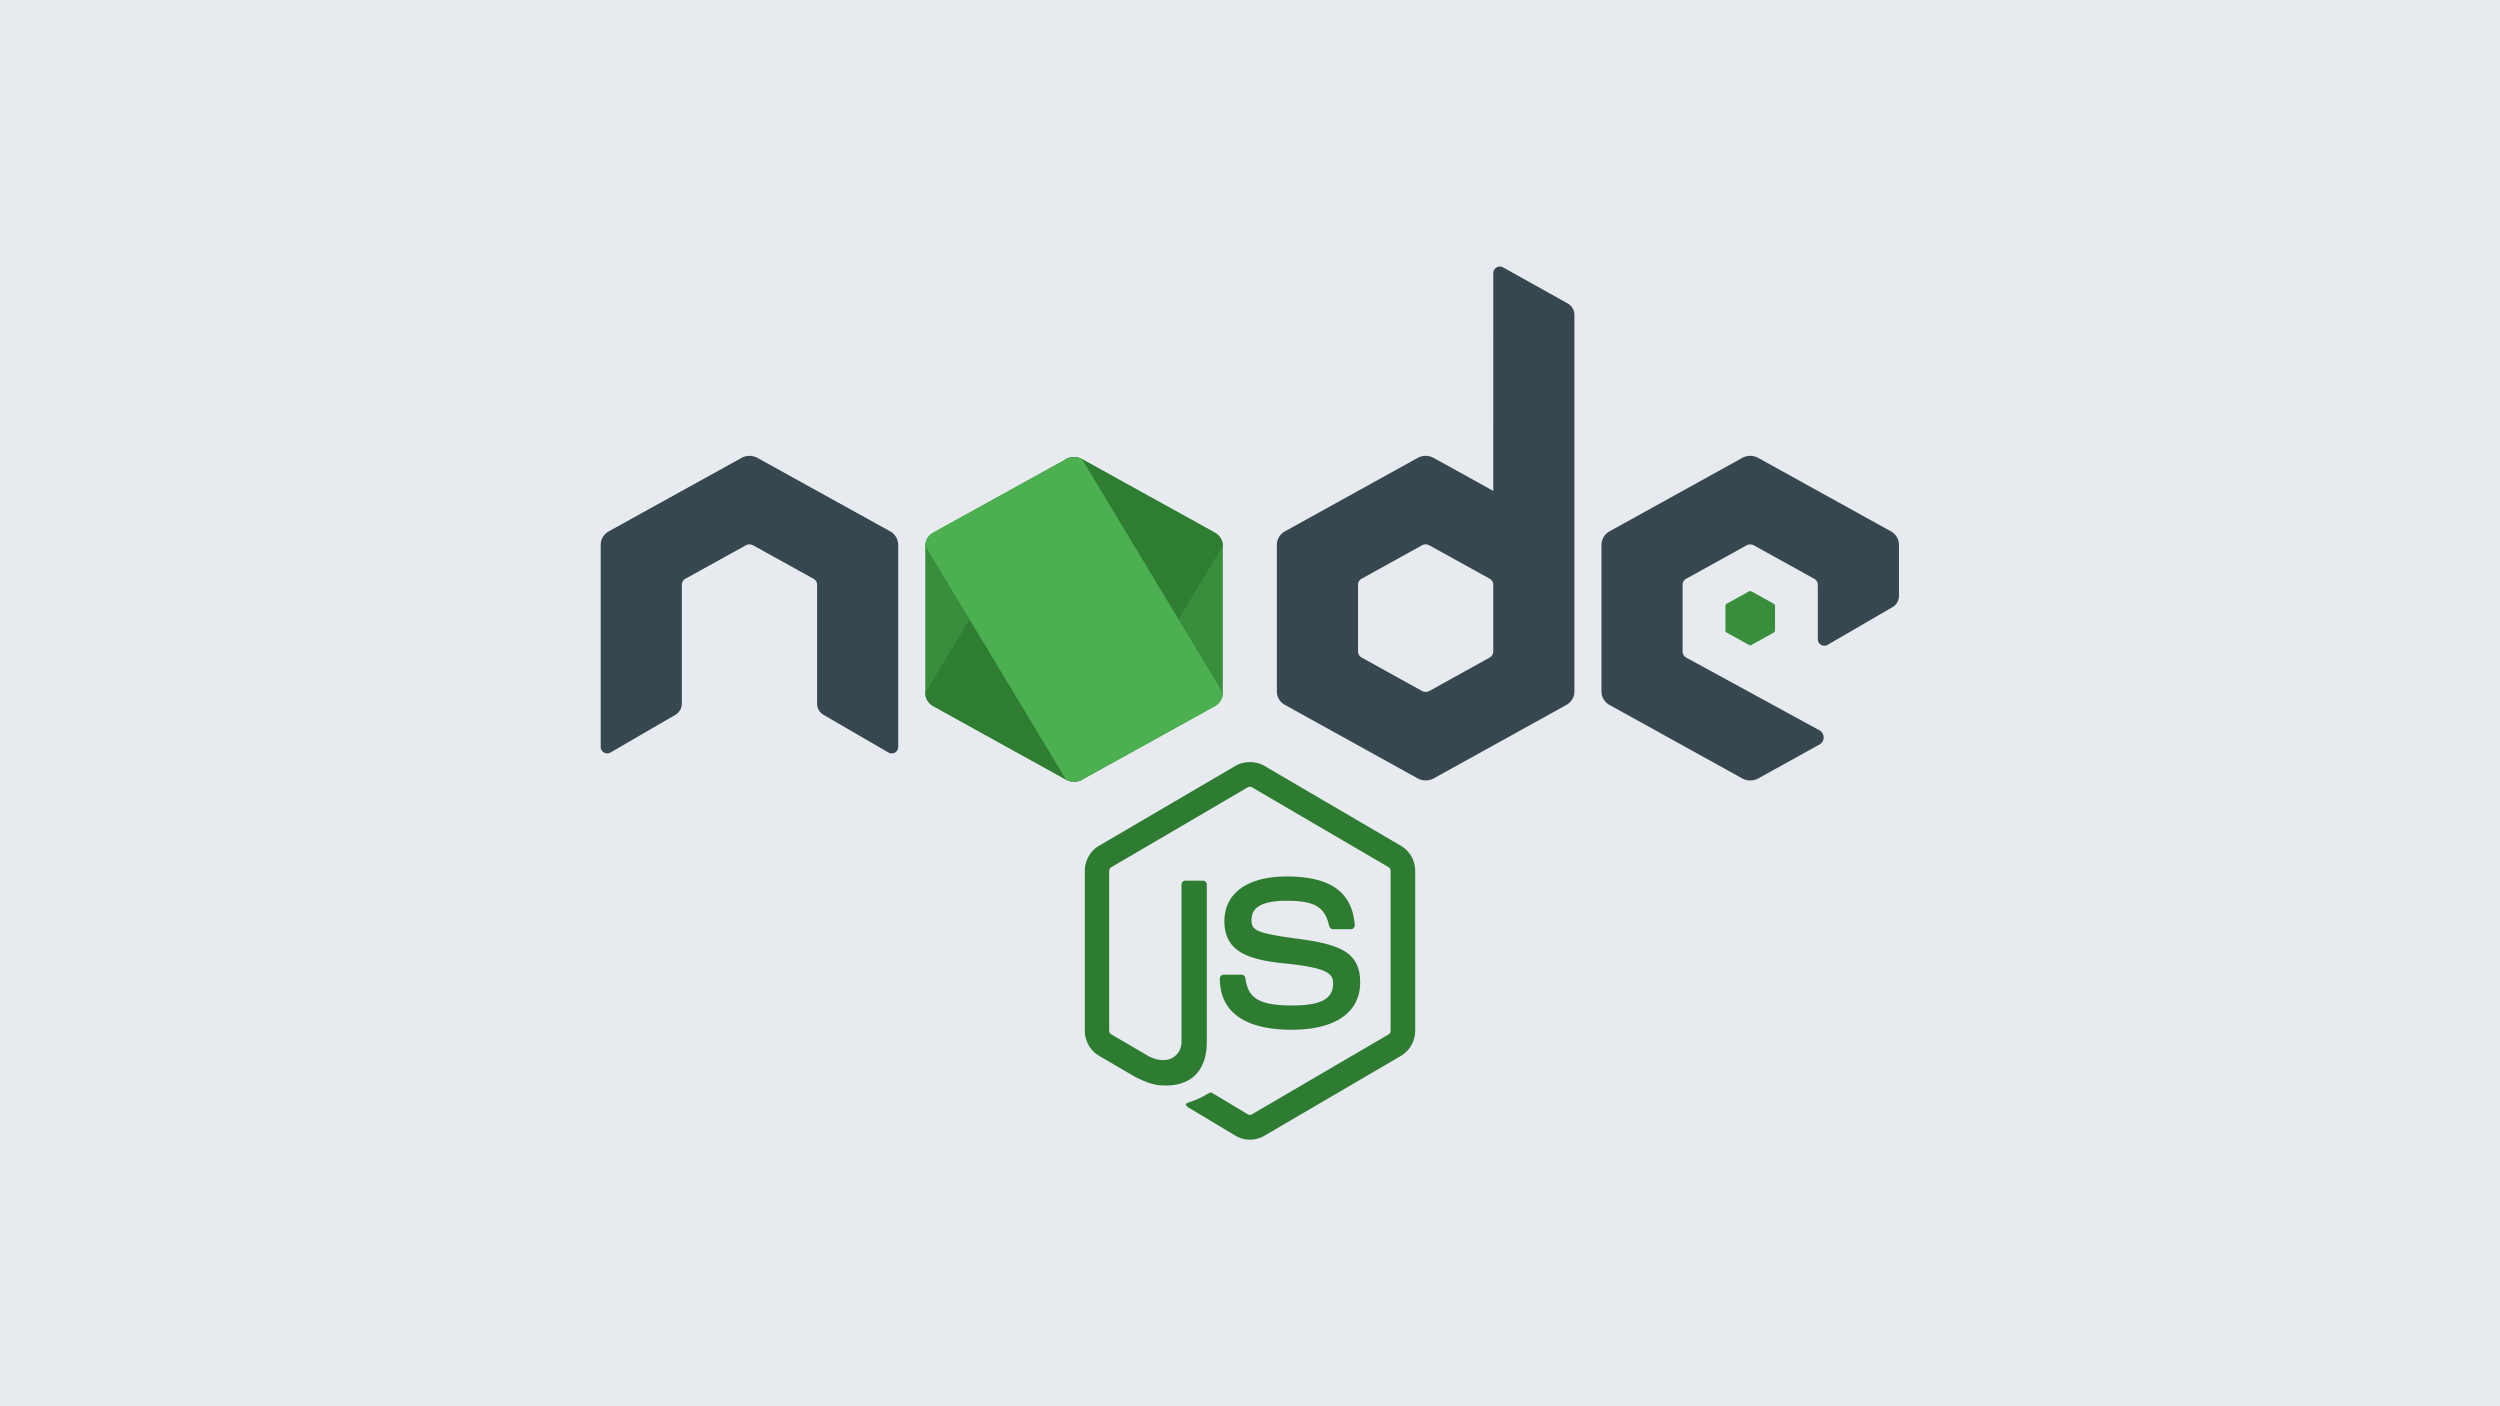 <svg xmlns="http://www.w3.org/2000/svg" width="1920" height="1080" preserveAspectRatio="xMidYMid meet" version="1.0" viewBox="0 0 1440 810" zoomAndPan="magnify"><defs><clipPath id="0a706d7fbd"><path d="M735 153.527h172V450H735Zm0 0" clip-rule="nonzero"/></clipPath><clipPath id="ea97b908e6"><path d="M624.45 438.07h191v218.051h-191Zm0 0" clip-rule="nonzero"/></clipPath></defs><path fill="#fff" fill-opacity="1" d="M-144-81h1728v972H-144z"/><path fill="#e7eaee" fill-opacity="1" d="M-144-81h1728v972H-144z"/><path fill="#388e3c" fill-opacity="1" fill-rule="nonzero" d="m614.035 264.48-76.45 42.301c-2.866 1.574-4.624 4.5-4.624 7.664v84.64c0 3.165 1.758 6.08 4.625 7.669l76.465 42.328a9.626 9.626 0 0 0 9.238 0l76.445-42.328c2.836-1.59 4.598-4.504 4.598-7.668v-84.64c0-3.165-1.762-6.075-4.629-7.665l-76.43-42.3a9.58 9.58 0 0 0-4.628-1.184c-1.606 0-3.192.39-4.625 1.183m393.343 76.2-12.742 7.043a1.443 1.443 0 0 0-.766 1.277v14.113c0 .532.297 1.016.766 1.278l12.742 7.058a1.593 1.593 0 0 0 1.543 0l12.742-7.058c.47-.262.766-.746.766-1.278V349c0-.531-.297-1.012-.781-1.277l-12.742-7.043a1.48 1.48 0 0 0-.766-.203c-.262 0-.527.062-.762.203"/><g clip-path="url(#0a706d7fbd)"><path fill="#37474f" fill-opacity="1" fill-rule="nonzero" d="m902.98 174.777-37.218-20.77a3.767 3.767 0 0 0-3.754.048 3.798 3.798 0 0 0-1.867 3.257l-.016 125.446-34.324-18.992a9.554 9.554 0 0 0-4.625-1.184 9.58 9.58 0 0 0-4.63 1.184h.016l-76.445 42.296c-2.867 1.575-4.629 4.504-4.629 7.649v84.644c0 3.165 1.762 6.075 4.63 7.665l76.46 42.332a9.647 9.647 0 0 0 9.238 0l76.45-42.332c2.836-1.575 4.597-4.5 4.597-7.665V181.383a7.588 7.588 0 0 0-3.883-6.606Zm-44.945 203.996-34.742 19.239a4.336 4.336 0 0 1-4.188 0l-34.757-19.239c-1.325-.718-2.121-2.058-2.121-3.492v-38.48c0-1.434.796-2.758 2.105-3.488l34.758-19.227h-.016a4.326 4.326 0 0 1 2.102-.527c.73 0 1.449.183 2.101.527l34.743 19.226c1.308.731 2.105 2.07 2.105 3.504v38.48c0 1.419-.797 2.759-2.09 3.477Zm0 0"/></g><path fill="#2e7d32" fill-opacity="1" fill-rule="nonzero" d="m614.035 264.48-81.074 134.606c0 3.164 1.758 6.078 4.625 7.668l76.465 42.328a9.626 9.626 0 0 0 9.238 0l81.043-134.637c0-3.164-1.762-6.074-4.629-7.664l-76.43-42.3a9.58 9.58 0 0 0-4.628-1.184c-1.606 0-3.192.39-4.625 1.183"/><path fill="#4caf50" fill-opacity="1" fill-rule="nonzero" d="m614.035 264.48-76.45 42.301c-2.866 1.574-4.624 4.5-4.624 7.664l81.074 134.637a9.626 9.626 0 0 0 9.238 0l76.446-42.328c2.851-1.59 4.613-4.504 4.613-7.668L623.273 264.48a9.58 9.58 0 0 0-4.628-1.183c-1.606 0-3.192.39-4.625 1.183"/><path fill="#37474f" fill-opacity="1" fill-rule="nonzero" d="m1089.188 306.063-76.434-42.297a9.58 9.58 0 0 0-4.629-1.184c-1.586 0-3.191.39-4.625 1.184h.016l-76.45 42.296a8.949 8.949 0 0 0-4.625 7.836V398.2a8.963 8.963 0 0 0 4.625 7.836l76.465 42.328a9.543 9.543 0 0 0 9.239 0l35.253-19.52c3.227-1.792 3.211-6.417-.027-8.195l-76.715-41.859c-1.293-.734-2.101-2.09-2.101-3.555v-38.418c0-1.433.777-2.757 2.023-3.441l34.82-19.258h-.015a4.337 4.337 0 0 1 2.101-.527c.735 0 1.45.183 2.106.527l34.82 19.274a3.926 3.926 0 0 1 2.024 3.441v31.348c0 1.34.718 2.586 1.886 3.254a3.815 3.815 0 0 0 3.77-.016l37.36-21.703a7.524 7.524 0 0 0 3.737-6.496v-29.29a8.98 8.98 0 0 0-4.624-7.866Zm-576.434 0-76.434-42.297a9.577 9.577 0 0 0-4.625-1.184 9.58 9.58 0 0 0-4.629 1.184h.016l-76.445 42.296a8.945 8.945 0 0 0-4.63 7.836V430.2c0 1.34.72 2.586 1.888 3.258a3.835 3.835 0 0 0 3.77-.016l37.358-21.703a7.51 7.51 0 0 0 3.723-6.496v-68.441c0-1.434.777-2.758 2.024-3.442l34.82-19.257a4.34 4.34 0 0 1 2.105-.528c.73 0 1.45.184 2.102.528l34.82 19.273a3.926 3.926 0 0 1 2.024 3.441v68.442a7.486 7.486 0 0 0 3.742 6.496l37.36 21.703a3.835 3.835 0 0 0 3.769.016 3.823 3.823 0 0 0 1.867-3.274V313.914a8.966 8.966 0 0 0-4.625-7.851Zm0 0"/><g clip-path="url(#ea97b908e6)"><path fill="#2e7c32" fill-opacity="1" fill-rule="nonzero" d="M696.566 629.523c-5.586 3.239-6.644 3.618-11.89 5.477-1.27.434-3.192 1.203.722 3.45l26.282 15.75a16.39 16.39 0 0 0 8.265 2.25l.016.015a16.37 16.37 0 0 0 8.258-2.246l78.676-46.008c5.113-3.02 8.265-8.59 8.265-14.547v-91.96c0-6-3.144-11.571-8.265-14.544l-78.676-46.055c-4.938-2.843-11.547-2.843-16.532 0l-78.585 46.008c-5.102 2.98-8.254 8.59-8.254 14.547v91.961c0 6 3.144 11.57 8.254 14.543l20.617 12.043c9.968 5.012 13.539 5.012 18.097 5.012 14.782 0 23.297-9.063 23.297-24.856v-90.84c0-1.285-1.058-2.28-2.3-2.28h-9.97c-1.277 0-2.3.984-2.3 2.28v90.793c0 7.036-7.16 13.985-18.875 8.075l-21.55-12.606c-.755-.387-1.223-1.25-1.223-2.12v-91.962c0-.898.468-1.765 1.23-2.203l78.586-46.008c.719-.433 1.703-.433 2.43 0l78.632 45.965a2.581 2.581 0 0 1 1.23 2.203v92.004c0 .856-.46 1.723-1.187 2.16l-78.675 46.008c-.68.434-1.703.434-2.43 0l-20.188-12.125c-.601-.39-1.359-.527-1.957-.184Zm0 0"/></g><path fill="#2e7c32" fill-opacity="1" fill-rule="nonzero" d="M744.23 579.156c-20.824 0-25.39-5.308-26.914-15.793a2.26 2.26 0 0 0-2.257-1.941h-10.176c-1.278 0-2.254 1.035-2.254 2.285 0 13.422 7.195 29.434 41.648 29.434 24.868-.047 39.192-10.004 39.192-27.36l-.028.008c0-17.215-11.5-21.793-35.648-25.027-24.45-3.282-26.914-4.965-26.914-10.746 0-4.786 2.094-11.176 20.191-11.176 16.149 0 22.11 3.535 24.575 14.582a2.278 2.278 0 0 0 2.218 1.812h10.223c.637 0 1.234-.254 1.66-.734.426-.48.633-1.125.598-1.77-1.578-19.027-14.055-27.875-39.274-27.875-22.449 0-35.824 9.59-35.824 25.676 0 17.434 13.332 22.274 34.844 24.422 25.773 2.555 27.765 6.387 27.765 11.527.02 8.891-7.05 12.676-23.625 12.676Zm0 0"/></svg>